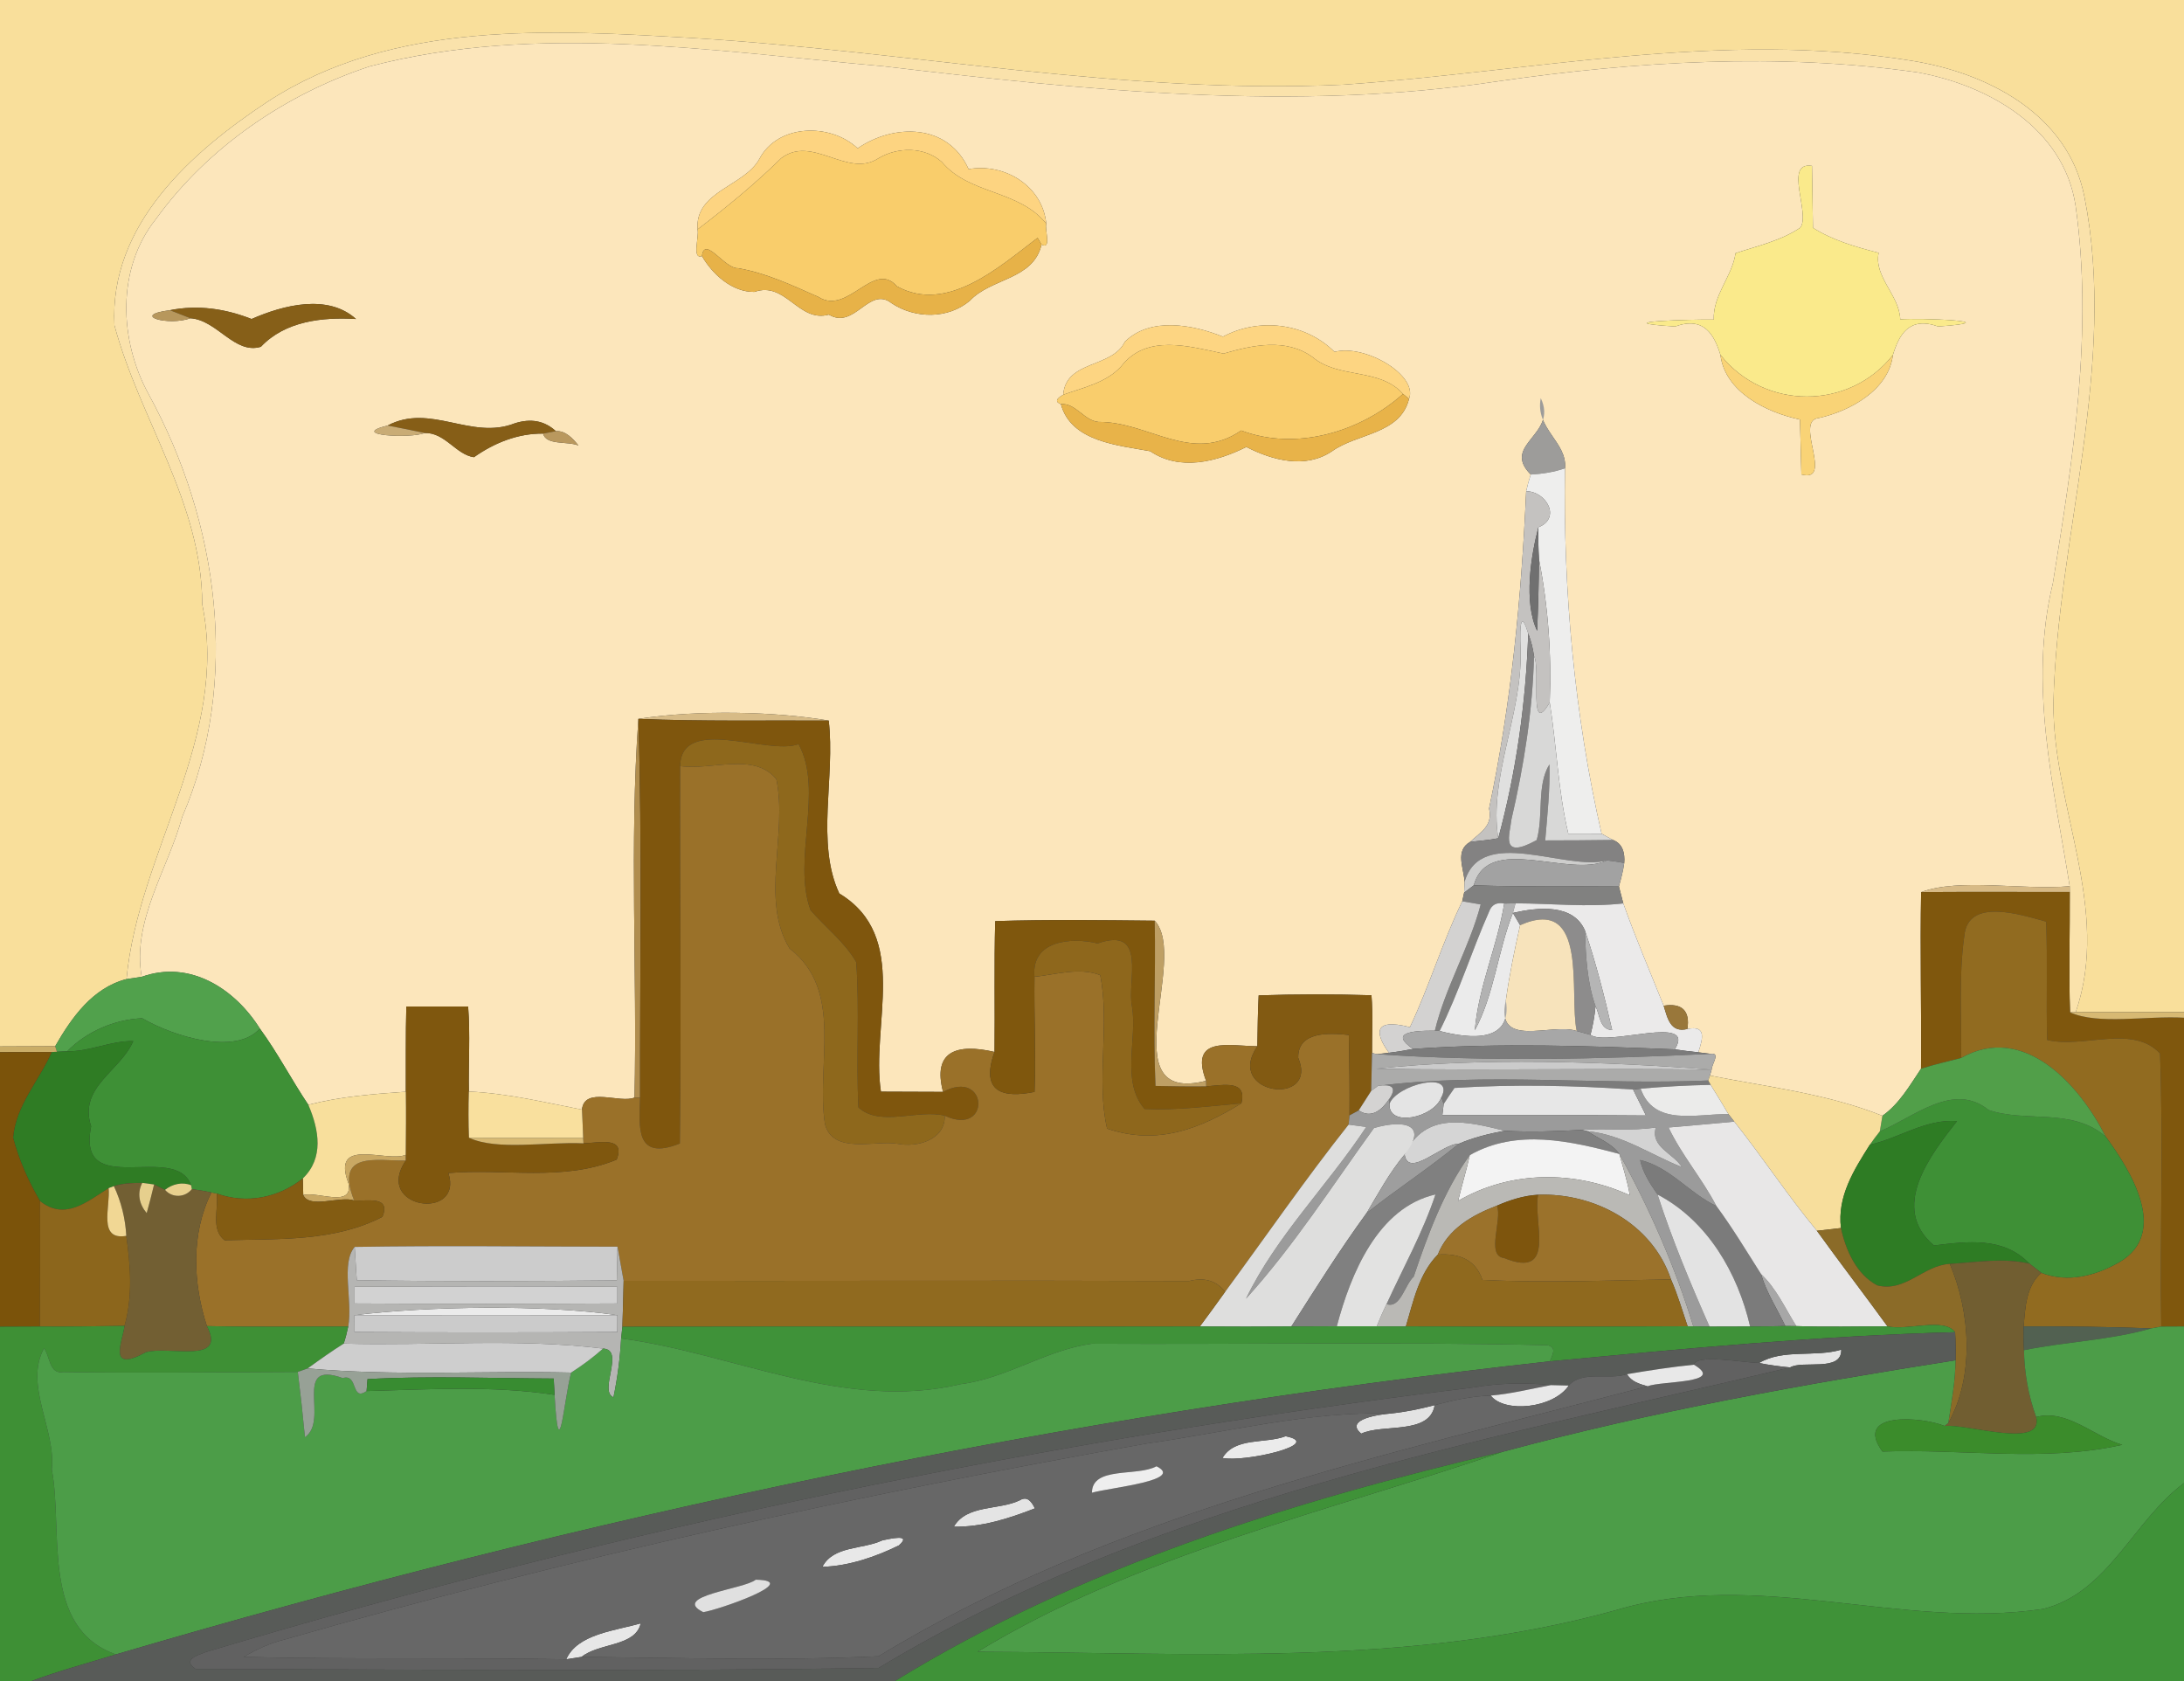 <?xml version="1.0" encoding="UTF-8" ?>
<!DOCTYPE svg PUBLIC "-//W3C//DTD SVG 1.1//EN" "http://www.w3.org/Graphics/SVG/1.1/DTD/svg11.dtd">
<svg width="382pt" height="294pt" viewBox="0 0 382 294" version="1.1" xmlns="http://www.w3.org/2000/svg">
<rect x="0" y="0" width="382" height="294" fill="#333333" stroke="none"/>
<g id="#f9df9bff">
<path fill="#f9df9b" opacity="1.00" d=" M 0.00 0.00 L 382.00 0.00 L 382.00 177.00 C 375.68 177.00 369.37 177.00 363.06 177.02 C 369.27 159.01 359.05 141.13 359.16 122.96 C 359.88 93.47 370.42 63.93 364.58 34.40 C 361.74 19.98 347.64 12.74 334.39 10.63 C 301.21 5.18 268.04 12.54 234.97 14.81 C 196.86 16.61 159.23 8.98 121.32 6.66 C 96.36 5.22 68.77 3.46 46.78 17.80 C 33.43 26.62 19.09 39.35 20.02 56.90 C 24.44 73.39 35.35 87.93 35.37 105.67 C 40.15 128.95 24.16 149.08 22.13 171.23 C 16.21 172.75 12.55 177.93 9.65 182.97 C 6.43 182.97 3.22 183.00 0.00 183.01 L 0.00 0.00 Z" />
</g>
<g id="#fae2abff">
<path fill="#fae2ab" opacity="1.00" d=" M 46.78 17.80 C 68.77 3.46 96.36 5.22 121.32 6.66 C 159.23 8.98 196.86 16.61 234.97 14.81 C 268.04 12.54 301.21 5.18 334.39 10.63 C 347.64 12.74 361.74 19.98 364.58 34.40 C 370.42 63.93 359.88 93.47 359.16 122.96 C 359.05 141.13 369.27 159.01 363.06 177.02 L 362.07 177.05 C 361.82 170.03 362.06 163.01 362.02 156.00 L 362.01 154.99 C 359.21 137.53 354.76 119.77 359.06 102.01 C 362.58 80.23 366.16 57.96 363.03 35.95 C 360.97 22.36 347.71 14.85 335.33 12.65 C 311.13 9.21 286.30 10.72 262.14 14.20 C 226.33 19.61 190.24 15.81 154.53 11.59 C 124.80 8.97 93.97 3.93 64.64 11.62 C 49.97 16.46 36.38 25.73 27.28 38.30 C 20.33 47.00 20.83 59.57 26.03 69.00 C 38.20 91.26 42.13 119.10 31.88 142.85 C 29.34 152.12 23.07 160.98 24.78 170.84 C 24.12 170.93 22.79 171.13 22.13 171.23 C 24.16 149.08 40.15 128.95 35.37 105.67 C 35.35 87.93 24.44 73.39 20.02 56.90 C 19.09 39.35 33.43 26.62 46.78 17.80 Z" />
</g>
<g id="#fce6bbff">
<path fill="#fce6bb" opacity="1.00" d=" M 64.64 11.62 C 93.97 3.93 124.80 8.97 154.53 11.59 C 190.24 15.81 226.33 19.61 262.14 14.20 C 286.30 10.72 311.13 9.21 335.33 12.65 C 347.71 14.85 360.97 22.36 363.03 35.95 C 366.16 57.96 362.58 80.23 359.06 102.01 C 354.76 119.77 359.21 137.53 362.01 154.99 C 353.72 155.72 342.80 153.51 336.02 156.02 C 335.82 166.31 336.10 176.61 336.00 186.91 C 334.01 189.86 332.22 193.05 329.25 195.14 C 319.58 191.27 309.19 190.10 299.08 188.10 L 299.38 187.07 C 299.33 186.23 301.01 184.04 299.24 184.31 C 298.69 184.24 297.60 184.11 297.05 184.04 C 297.79 181.76 298.57 179.24 295.13 179.96 C 295.66 176.76 294.15 175.37 290.99 175.89 C 288.61 169.94 286.07 164.04 283.93 158.00 C 283.67 157.01 283.41 156.02 283.16 155.04 C 283.53 153.68 283.91 152.32 284.09 150.92 C 284.23 149.26 283.85 147.54 282.12 146.90 C 281.63 146.63 280.63 146.08 280.13 145.81 C 275.37 125.06 273.39 103.11 273.73 81.90 C 274.17 77.33 268.44 74.98 269.49 69.63 C 272.60 76.08 262.48 77.67 267.74 82.99 C 267.42 83.95 267.16 84.93 266.94 85.91 C 266.11 104.49 264.32 123.14 260.45 141.40 C 261.19 144.52 258.77 145.64 257.12 147.25 C 254.43 148.80 256.06 151.84 256.16 154.24 C 256.14 154.71 256.11 155.64 256.09 156.11 C 256.00 156.49 255.84 157.24 255.76 157.62 C 252.29 164.78 250.00 172.45 246.61 179.64 C 239.82 177.91 240.70 181.05 242.95 184.12 C 242.43 184.18 241.38 184.30 240.85 184.36 L 239.98 184.16 C 239.95 180.78 240.16 177.42 239.88 174.06 C 233.30 173.85 226.72 173.86 220.15 174.08 C 220.00 177.02 219.97 180.02 219.92 182.97 C 215.19 182.98 207.92 181.01 210.95 189.02 C 194.10 193.29 208.06 167.58 201.97 161.02 C 192.67 160.93 183.36 160.80 174.07 161.09 C 173.86 168.71 174.04 176.34 173.95 183.97 C 167.36 182.45 163.07 183.81 164.95 190.96 C 162.23 190.95 156.80 190.93 154.08 190.92 C 152.29 179.21 159.25 163.78 146.80 156.26 C 142.66 147.41 146.12 135.95 144.95 126.02 C 135.66 124.44 122.23 124.09 111.66 125.72 C 110.08 147.71 111.47 169.88 110.98 191.95 C 108.43 193.03 102.23 189.95 101.79 194.06 C 95.23 192.79 88.71 191.20 82.01 190.90 C 81.92 185.94 82.27 180.97 81.88 176.03 C 79.17 176.03 73.77 176.03 71.07 176.03 C 70.93 180.99 71.01 185.96 70.98 190.93 C 65.26 191.33 59.50 191.78 53.93 193.22 C 50.99 188.85 48.57 184.14 45.45 179.88 C 41.05 172.89 33.19 167.82 24.78 170.84 C 23.07 160.98 29.34 152.12 31.88 142.85 C 42.13 119.10 38.20 91.26 26.03 69.00 C 20.83 59.57 20.33 47.00 27.28 38.30 C 36.38 25.73 49.97 16.46 64.64 11.62 M 132.82 27.80 C 130.17 32.62 121.52 33.41 122.01 40.12 C 122.32 41.38 120.97 45.42 122.78 44.79 C 124.59 47.92 128.03 51.11 131.96 51.05 C 137.42 49.11 139.67 56.50 144.97 55.02 C 149.49 57.73 152.01 49.90 155.97 53.04 C 160.08 55.76 165.83 55.82 169.65 52.58 C 173.39 48.59 180.73 48.96 182.17 42.78 C 184.00 43.74 182.68 40.10 183.00 39.12 C 182.34 32.43 175.63 28.48 169.42 29.58 C 165.81 21.55 156.37 21.58 150.01 25.94 C 145.21 21.46 136.04 21.65 132.82 27.80 M 314.90 39.81 C 311.51 42.10 307.40 43.01 303.56 44.28 C 302.99 48.34 299.61 51.54 299.75 55.89 C 296.45 55.83 279.96 56.27 292.99 57.10 C 298.11 55.24 299.86 58.65 300.92 62.06 C 301.72 68.59 309.02 72.15 314.83 73.37 C 314.89 75.77 315.02 80.58 315.08 82.98 C 320.83 84.50 313.77 73.54 318.07 73.12 C 323.56 71.91 330.35 68.23 331.08 62.09 C 332.13 58.65 333.87 55.24 339.01 57.10 C 351.84 56.18 335.35 55.57 332.37 55.85 C 332.21 51.59 327.74 48.45 328.59 44.22 C 324.62 43.20 320.58 42.04 317.10 39.84 C 317.06 37.13 316.97 31.72 316.93 29.01 C 311.90 28.24 316.70 37.33 314.90 39.81 M 44.00 55.79 C 39.45 54.00 34.64 53.27 29.72 54.25 C 22.72 55.15 29.39 57.06 33.33 55.66 C 37.98 55.98 41.04 62.04 45.63 60.65 C 49.87 56.15 56.42 55.43 62.27 55.79 C 57.33 51.35 49.59 53.34 44.00 55.79 M 196.76 59.75 C 194.51 64.44 186.44 62.94 185.96 69.04 C 184.67 69.76 184.54 70.31 185.56 70.68 C 187.34 77.30 195.69 77.88 201.18 78.91 C 206.37 82.43 212.78 80.77 218.00 78.17 C 222.60 80.52 228.32 82.04 232.96 78.93 C 237.37 75.75 244.87 76.01 246.45 69.77 C 248.08 65.63 238.74 60.13 233.42 61.54 C 228.30 56.45 220.25 55.50 213.90 58.88 C 208.66 56.79 201.27 55.35 196.76 59.75 M 67.80 74.42 C 60.71 76.15 71.93 76.74 74.27 75.72 C 77.86 75.63 79.75 79.52 82.90 79.96 C 86.46 77.45 90.57 75.79 94.99 75.83 C 95.53 77.93 99.29 77.12 101.17 77.91 C 100.22 76.70 98.88 75.26 97.23 75.41 C 95.26 73.59 92.86 73.13 90.02 74.04 C 82.40 77.03 75.29 70.45 67.80 74.42 Z" />
</g>
<g id="#fdd481ff">
<path fill="#fdd481" opacity="1.00" d=" M 132.82 27.80 C 136.04 21.65 145.21 21.46 150.01 25.94 C 156.37 21.58 165.81 21.55 169.42 29.58 C 175.63 28.48 182.34 32.43 183.00 39.12 C 178.20 33.15 169.56 34.08 164.73 28.32 C 161.75 25.65 157.03 25.66 153.67 27.67 C 148.25 31.25 142.09 23.50 136.64 27.67 C 132.08 32.14 127.12 36.22 122.01 40.12 C 121.52 33.41 130.17 32.62 132.82 27.80 Z" />
</g>
<g id="#f9cd6bff">
<path fill="#f9cd6b" opacity="1.00" d=" M 136.64 27.67 C 142.09 23.50 148.25 31.25 153.67 27.67 C 157.03 25.66 161.75 25.65 164.73 28.32 C 169.56 34.08 178.20 33.15 183.00 39.12 C 182.68 40.10 184.00 43.74 182.17 42.78 C 181.99 42.49 181.65 41.90 181.48 41.60 C 174.71 46.73 165.66 54.90 156.89 50.08 C 152.82 45.39 148.29 55.24 143.15 51.93 C 138.56 49.91 134.11 47.78 129.08 46.90 C 126.72 47.03 123.23 41.11 122.78 44.79 C 120.97 45.42 122.32 41.38 122.01 40.12 C 127.12 36.22 132.08 32.14 136.64 27.67 Z" />
</g>
<g id="#faea8bff">
<path fill="#faea8b" opacity="1.00" d=" M 314.90 39.81 C 316.70 37.33 311.90 28.24 316.93 29.01 C 316.97 31.72 317.06 37.13 317.10 39.84 C 320.58 42.04 324.62 43.20 328.59 44.22 C 327.74 48.45 332.21 51.59 332.37 55.85 C 335.35 55.57 351.84 56.18 339.01 57.10 C 333.87 55.24 332.13 58.65 331.08 62.09 C 323.43 71.80 308.59 71.76 300.92 62.06 C 299.86 58.65 298.11 55.24 292.99 57.10 C 279.96 56.27 296.45 55.83 299.75 55.89 C 299.61 51.54 302.99 48.34 303.56 44.28 C 307.40 43.01 311.51 42.10 314.90 39.81 Z" />
</g>
<g id="#e7b248ff">
<path fill="#e7b248" opacity="1.00" d=" M 181.48 41.60 C 181.65 41.90 181.99 42.49 182.17 42.78 C 180.73 48.96 173.39 48.59 169.65 52.58 C 165.83 55.82 160.08 55.76 155.97 53.04 C 152.01 49.90 149.49 57.73 144.97 55.02 C 139.67 56.50 137.42 49.11 131.96 51.05 C 128.03 51.11 124.59 47.92 122.78 44.79 C 123.23 41.11 126.72 47.03 129.08 46.90 C 134.11 47.78 138.56 49.91 143.15 51.93 C 148.29 55.24 152.82 45.39 156.89 50.08 C 165.66 54.90 174.71 46.73 181.48 41.60 Z" />
</g>
<g id="#865f18ff">
<path fill="#865f18" opacity="1.00" d=" M 44.00 55.79 C 49.59 53.34 57.33 51.35 62.27 55.79 C 56.42 55.43 49.87 56.15 45.63 60.65 C 41.04 62.04 37.98 55.98 33.33 55.66 C 32.14 55.18 30.93 54.71 29.72 54.25 C 34.64 53.27 39.45 54.00 44.00 55.79 Z" />
</g>
<g id="#b7975cff">
<path fill="#b7975c" opacity="1.00" d=" M 33.33 55.66 C 29.39 57.06 22.72 55.15 29.72 54.25 C 30.93 54.71 32.14 55.18 33.33 55.66 Z" />
</g>
<g id="#fdd582ff">
<path fill="#fdd582" opacity="1.00" d=" M 196.76 59.75 C 201.27 55.35 208.66 56.79 213.90 58.88 C 220.25 55.50 228.30 56.45 233.42 61.54 C 238.74 60.13 248.08 65.63 246.45 69.77 C 246.19 69.55 245.67 69.11 245.40 68.89 C 241.27 64.26 234.18 66.32 229.59 62.46 C 224.94 59.07 219.08 60.36 214.01 61.84 C 207.98 60.57 200.53 58.33 196.09 64.09 C 193.46 66.97 189.48 67.76 185.96 69.04 C 186.44 62.94 194.51 64.44 196.76 59.75 Z" />
</g>
<g id="#f9cd6cff">
<path fill="#f9cd6c" opacity="1.00" d=" M 196.09 64.09 C 200.53 58.33 207.98 60.57 214.01 61.84 C 219.08 60.36 224.94 59.07 229.59 62.46 C 234.18 66.32 241.27 64.26 245.40 68.89 C 237.95 75.57 226.67 78.92 217.10 75.29 C 208.42 81.26 200.84 73.70 192.12 73.79 C 189.58 73.55 188.14 70.45 185.56 70.68 C 184.54 70.31 184.67 69.76 185.96 69.04 C 189.48 67.76 193.46 66.97 196.09 64.09 Z" />
</g>
<g id="#f9d376ff">
<path fill="#f9d376" opacity="1.00" d=" M 300.92 62.06 C 308.59 71.76 323.43 71.80 331.08 62.09 C 330.35 68.23 323.56 71.91 318.07 73.12 C 313.77 73.54 320.83 84.50 315.08 82.98 C 315.02 80.58 314.89 75.77 314.83 73.37 C 309.02 72.15 301.72 68.59 300.92 62.06 Z" />
</g>
<g id="#e8b349ff">
<path fill="#e8b349" opacity="1.00" d=" M 245.40 68.89 C 245.67 69.11 246.19 69.55 246.45 69.77 C 244.87 76.01 237.37 75.75 232.96 78.93 C 228.32 82.04 222.60 80.52 218.00 78.17 C 212.78 80.77 206.37 82.43 201.18 78.91 C 195.69 77.88 187.34 77.30 185.56 70.68 C 188.14 70.45 189.58 73.55 192.12 73.79 C 200.84 73.70 208.42 81.26 217.10 75.29 C 226.67 78.92 237.95 75.57 245.40 68.89 Z" />
</g>
<g id="#9d9c9aff">
<path fill="#9d9c9a" opacity="1.00" d=" M 269.49 69.63 C 268.44 74.98 274.17 77.33 273.73 81.90 C 271.79 82.57 269.77 82.88 267.74 82.99 C 262.48 77.67 272.60 76.08 269.49 69.63 Z" />
</g>
<g id="#865e17ff">
<path fill="#865e17" opacity="1.00" d=" M 67.80 74.42 C 75.29 70.45 82.40 77.03 90.02 74.04 C 92.86 73.13 95.26 73.59 97.23 75.41 C 96.67 75.52 95.55 75.73 94.99 75.83 C 90.57 75.79 86.46 77.45 82.90 79.96 C 79.75 79.52 77.86 75.63 74.27 75.72 C 72.11 75.26 69.96 74.83 67.80 74.42 Z" />
</g>
<g id="#c9ac75ff">
<path fill="#c9ac75" opacity="1.00" d=" M 74.27 75.72 C 71.93 76.74 60.71 76.15 67.80 74.42 C 69.96 74.83 72.11 75.26 74.27 75.72 Z" />
</g>
<g id="#b9985eff">
<path fill="#b9985e" opacity="1.00" d=" M 97.23 75.41 C 98.88 75.26 100.22 76.70 101.17 77.91 C 99.29 77.12 95.53 77.93 94.99 75.83 C 95.55 75.73 96.67 75.52 97.23 75.41 Z" />
</g>
<g id="#eeeeedff">
<path fill="#eeeeed" opacity="1.00" d=" M 267.74 82.99 C 269.77 82.88 271.79 82.57 273.73 81.90 C 273.39 103.11 275.37 125.06 280.13 145.81 C 278.67 145.81 275.76 145.80 274.31 145.80 C 272.51 138.26 272.28 130.47 271.06 122.85 C 271.40 114.43 270.79 106.06 269.18 97.80 C 269.07 95.94 269.04 94.07 269.08 92.21 C 273.14 90.60 270.43 85.92 266.94 85.91 C 267.16 84.93 267.42 83.95 267.74 82.99 Z" />
</g>
<g id="#c4c2c0ff">
<path fill="#c4c2c0" opacity="1.00" d=" M 266.94 85.91 C 270.43 85.92 273.14 90.60 269.08 92.21 C 267.80 97.10 266.45 105.25 268.86 110.33 C 269.04 106.15 269.15 101.98 269.18 97.80 C 270.79 106.06 271.40 114.43 271.06 122.85 C 267.28 129.27 269.54 116.80 268.31 114.75 C 268.13 113.39 267.79 112.06 267.30 110.78 C 266.18 107.19 265.73 108.25 265.97 113.94 C 266.24 124.92 260.36 136.03 262.06 146.60 C 260.43 146.94 258.76 147.03 257.12 147.25 C 258.77 145.64 261.19 144.52 260.45 141.40 C 264.32 123.14 266.11 104.49 266.94 85.91 Z" />
</g>
<g id="#707070ff">
<path fill="#707070" opacity="1.00" d=" M 268.86 110.33 C 266.45 105.25 267.80 97.10 269.08 92.21 C 269.04 94.07 269.07 95.94 269.18 97.80 C 269.15 101.98 269.04 106.15 268.86 110.33 Z" />
</g>
<g id="#e0e0dfff">
<path fill="#e0e0df" opacity="1.00" d=" M 265.97 113.94 C 265.73 108.25 266.18 107.19 267.30 110.78 C 266.90 122.84 265.22 134.95 262.06 146.60 C 260.36 136.03 266.24 124.92 265.97 113.94 Z" />
</g>
<g id="#838282ff">
<path fill="#838282" opacity="1.00" d=" M 267.30 110.78 C 267.79 112.06 268.13 113.39 268.31 114.75 C 268.06 124.39 266.54 133.94 264.36 143.32 C 264.11 145.84 262.26 150.52 268.78 146.92 C 270.02 142.62 268.72 137.40 271.01 133.68 C 271.13 138.12 270.64 142.56 270.27 146.98 C 274.21 146.98 278.17 146.95 282.12 146.90 C 283.85 147.54 284.23 149.26 284.09 150.92 C 283.09 150.74 282.10 150.59 281.10 150.47 C 273.84 152.44 259.03 144.25 256.16 154.24 C 256.06 151.84 254.43 148.80 257.12 147.25 C 258.76 147.03 260.43 146.94 262.06 146.60 C 265.22 134.95 266.90 122.84 267.30 110.78 Z" />
</g>
<g id="#d8d8d7ff">
<path fill="#d8d8d7" opacity="1.00" d=" M 268.31 114.75 C 269.54 116.80 267.28 129.27 271.06 122.85 C 272.28 130.47 272.51 138.26 274.31 145.80 C 275.76 145.80 278.67 145.81 280.13 145.81 C 280.63 146.08 281.63 146.63 282.12 146.90 C 278.17 146.95 274.21 146.98 270.27 146.98 C 270.64 142.56 271.13 138.12 271.01 133.68 C 268.72 137.40 270.02 142.62 268.78 146.92 C 262.26 150.52 264.11 145.84 264.36 143.32 C 266.54 133.94 268.06 124.39 268.31 114.75 Z" />
</g>
<g id="#d7bb86ff">
<path fill="#d7bb86" opacity="1.00" d=" M 111.66 125.72 C 122.23 124.09 135.66 124.44 144.95 126.02 C 133.85 125.96 122.75 126.18 111.66 125.72 Z" />
</g>
<g id="#b08d4eff">
<path fill="#b08d4e" opacity="1.00" d=" M 110.98 191.95 C 111.47 169.88 110.08 147.71 111.66 125.72 C 112.34 147.80 111.91 169.90 111.96 191.99 L 110.98 191.95 Z" />
</g>
<g id="#7f560dff">
<path fill="#7f560d" opacity="1.00" d=" M 111.66 125.72 C 122.75 126.18 133.85 125.96 144.95 126.02 C 146.12 135.95 142.66 147.41 146.80 156.26 C 159.25 163.78 152.29 179.21 154.08 190.92 C 156.80 190.93 162.23 190.95 164.95 190.96 C 172.88 186.74 173.37 198.91 165.24 195.12 C 160.55 193.95 153.94 197.14 150.15 193.68 C 149.71 185.22 150.37 176.71 149.76 168.26 C 147.72 164.73 144.42 162.23 141.78 159.19 C 138.51 150.33 144.14 138.33 139.68 130.14 C 134.25 132.18 119.15 124.95 118.96 133.98 C 118.90 155.98 119.18 177.99 118.91 199.99 C 111.02 203.12 111.82 197.05 111.96 191.99 C 111.91 169.90 112.34 147.80 111.66 125.72 Z" />
</g>
<g id="#8e681cff">
<path fill="#8e681c" opacity="1.00" d=" M 118.96 133.98 C 119.15 124.95 134.25 132.18 139.68 130.14 C 144.14 138.33 138.51 150.33 141.78 159.19 C 144.42 162.23 147.72 164.73 149.76 168.26 C 150.37 176.71 149.71 185.22 150.15 193.68 C 153.94 197.14 160.55 193.95 165.24 195.12 C 165.38 199.35 160.42 200.72 156.98 200.03 C 153.10 199.37 145.77 201.95 144.30 196.63 C 142.65 186.20 147.72 173.31 138.11 165.89 C 132.91 157.38 137.80 145.82 135.79 136.27 C 131.91 131.50 124.47 134.77 118.96 133.98 Z" />
</g>
<g id="#9a7129ff">
<path fill="#9a7129" opacity="1.00" d=" M 118.96 133.98 C 124.47 134.77 131.91 131.50 135.79 136.27 C 137.80 145.82 132.91 157.38 138.11 165.89 C 147.72 173.31 142.65 186.20 144.30 196.63 C 145.77 201.95 153.10 199.37 156.98 200.03 C 160.42 200.72 165.38 199.35 165.24 195.12 C 173.37 198.91 172.88 186.74 164.95 190.96 C 163.07 183.81 167.36 182.45 173.95 183.97 C 171.41 191.09 175.48 192.07 180.95 190.96 C 181.18 184.25 180.85 177.54 180.94 170.83 C 184.69 170.44 188.79 169.12 192.44 170.54 C 194.16 179.23 191.68 188.90 193.64 197.38 C 202.57 200.41 210.01 197.31 217.13 192.96 C 218.15 188.85 214.12 189.76 210.98 189.99 L 210.95 189.02 C 207.92 181.01 215.19 182.98 219.92 182.97 C 214.10 191.51 230.68 193.60 227.07 185.00 C 226.98 180.34 232.46 180.63 235.92 181.00 C 236.03 185.68 236.08 190.38 236.04 195.07 C 236.00 195.47 235.92 196.28 235.88 196.68 C 228.35 206.17 221.47 216.16 214.29 225.92 C 212.75 223.97 210.65 223.35 207.99 224.04 C 175.02 223.91 142.05 224.06 109.08 224.00 C 108.82 222.51 108.28 219.52 108.01 218.03 C 92.69 218.02 77.35 217.81 62.04 218.07 C 59.58 220.88 61.72 227.50 60.91 231.99 C 52.67 231.99 44.43 232.10 36.19 231.92 C 33.74 224.41 33.37 215.74 36.98 208.55 L 37.91 208.74 C 38.25 211.48 36.84 215.04 39.29 216.91 C 48.57 216.63 58.44 217.20 66.90 212.80 C 68.36 209.08 64.30 210.11 61.94 209.95 C 58.50 201.20 65.84 203.06 70.96 202.97 C 65.27 211.44 81.12 213.58 78.43 205.15 C 88.21 204.30 98.50 206.69 107.86 202.80 C 109.41 198.79 105.12 199.80 102.06 199.96 L 102.00 198.98 C 101.95 197.33 101.87 195.69 101.79 194.06 C 102.23 189.95 108.43 193.03 110.98 191.95 L 111.96 191.99 C 111.82 197.05 111.02 203.12 118.91 199.99 C 119.18 177.99 118.90 155.98 118.96 133.98 Z" />
</g>
<g id="#cdcdccff">
<path fill="#cdcdcc" opacity="1.00" d=" M 256.16 154.24 C 259.03 144.25 273.84 152.44 281.10 150.47 C 274.37 153.65 260.33 145.66 257.78 154.83 C 257.36 155.15 256.51 155.79 256.09 156.11 C 256.11 155.64 256.14 154.71 256.16 154.24 Z" />
</g>
<g id="#a2a2a2ff">
<path fill="#a2a2a2" opacity="1.00" d=" M 281.10 150.47 C 282.10 150.59 283.09 150.74 284.09 150.92 C 283.91 152.32 283.53 153.68 283.16 155.04 C 274.70 154.96 266.24 155.13 257.78 154.83 C 260.33 145.66 274.37 153.65 281.10 150.47 Z" />
</g>
<g id="#818180ff">
<path fill="#818180" opacity="1.00" d=" M 256.09 156.11 C 256.51 155.79 257.36 155.15 257.78 154.83 C 266.24 155.13 274.70 154.96 283.16 155.04 C 283.41 156.02 283.67 157.01 283.93 158.00 C 277.65 158.70 271.37 158.01 265.08 157.98 C 264.59 157.99 263.59 158.01 263.10 158.02 C 261.77 157.76 260.89 158.23 260.46 159.42 C 257.41 166.31 255.18 173.56 251.80 180.31 L 250.97 180.26 C 252.80 172.61 256.99 165.77 258.99 158.18 C 258.18 158.04 256.57 157.76 255.76 157.62 C 255.84 157.24 256.00 156.49 256.09 156.11 Z" />
</g>
<g id="#d7ba86ff">
<path fill="#d7ba86" opacity="1.00" d=" M 336.02 156.02 C 342.80 153.51 353.72 155.72 362.01 154.99 L 362.02 156.00 C 353.35 156.01 344.69 155.96 336.02 156.02 Z" />
</g>
<g id="#7f570dff">
<path fill="#7f570d" opacity="1.00" d=" M 336.02 156.02 C 344.69 155.96 353.35 156.01 362.02 156.00 C 362.06 163.01 361.82 170.03 362.07 177.05 C 367.01 179.28 375.44 177.61 382.00 177.99 L 382.00 231.98 C 380.67 231.98 379.34 231.99 378.02 232.00 C 377.77 216.09 378.39 200.15 377.81 184.26 C 373.04 179.08 364.37 183.41 358.07 181.88 C 357.87 174.98 358.16 168.07 357.89 161.18 C 353.48 159.98 344.23 156.91 343.58 163.64 C 342.57 170.72 343.10 177.90 343.01 185.03 C 340.67 185.64 338.30 186.16 336.00 186.91 C 336.10 176.61 335.82 166.31 336.02 156.02 Z" />
<path fill="#7f570d" opacity="1.00" d=" M 174.07 161.09 C 183.36 160.80 192.67 160.93 201.97 161.02 C 202.16 170.65 201.67 180.30 202.11 189.92 C 205.03 189.97 208.03 190.04 210.98 189.99 C 214.12 189.76 218.15 188.85 217.13 192.96 C 211.50 193.47 205.85 194.21 200.19 193.94 C 196.01 189.04 198.97 181.76 197.99 175.99 C 197.08 171.72 200.79 161.91 191.99 164.99 C 187.30 163.85 180.31 164.50 180.94 170.83 C 180.85 177.54 181.18 184.25 180.95 190.96 C 175.48 192.07 171.41 191.09 173.95 183.97 C 174.04 176.34 173.86 168.71 174.07 161.09 Z" />
</g>
<g id="#d3d2d1ff">
<path fill="#d3d2d1" opacity="1.00" d=" M 246.61 179.64 C 250.00 172.45 252.29 164.78 255.76 157.62 C 256.57 157.76 258.18 158.04 258.99 158.18 C 256.99 165.77 252.80 172.61 250.97 180.26 C 246.75 180.23 243.09 180.66 247.15 183.45 C 245.76 183.71 244.36 183.95 242.95 184.12 C 240.70 181.05 239.82 177.91 246.61 179.64 Z" />
</g>
<g id="#ebebebff">
<path fill="#ebebeb" opacity="1.00" d=" M 260.46 159.42 C 260.89 158.23 261.77 157.76 263.10 158.02 C 261.88 165.50 258.59 172.59 257.96 180.17 C 261.30 174.11 262.00 166.27 264.62 159.66 C 264.93 160.20 265.57 161.27 265.88 161.80 C 264.90 166.15 264.00 170.52 263.39 174.94 C 264.58 182.40 257.22 181.73 251.80 180.31 C 255.18 173.56 257.41 166.31 260.46 159.42 Z" />
<path fill="#ebebeb" opacity="1.00" d=" M 62.01 230.01 C 74.91 228.43 95.11 228.13 107.99 230.01 C 92.66 230.00 77.34 229.98 62.01 230.01 Z" />
<path fill="#ebebeb" opacity="1.00" d=" M 224.86 251.18 C 231.82 252.54 217.59 255.80 213.82 254.98 C 216.01 251.28 221.33 252.54 224.86 251.18 Z" />
</g>
<g id="#b2b2b2ff">
<path fill="#b2b2b2" opacity="1.00" d=" M 263.10 158.02 C 263.59 158.01 264.59 157.99 265.08 157.98 C 264.97 158.40 264.73 159.24 264.62 159.66 C 262.00 166.27 261.30 174.11 257.96 180.17 C 258.59 172.59 261.88 165.50 263.10 158.02 Z" />
</g>
<g id="#ebeaeaff">
<path fill="#ebeaea" opacity="1.00" d=" M 265.08 157.98 C 271.37 158.01 277.65 158.70 283.93 158.00 C 286.07 164.04 288.61 169.94 290.99 175.89 C 291.66 178.09 292.18 180.68 295.13 179.96 C 298.57 179.24 297.79 181.76 297.05 184.04 C 295.67 183.89 294.29 183.73 292.93 183.52 C 296.82 177.26 281.13 183.11 278.19 180.98 C 278.61 179.34 278.92 177.66 279.07 175.98 C 279.86 177.51 279.76 180.05 281.98 180.15 C 280.65 174.29 279.16 168.44 277.23 162.76 C 275.17 157.96 268.92 158.69 264.62 159.66 C 264.73 159.24 264.97 158.40 265.08 157.98 Z" />
</g>
<g id="#8d8c8cff">
<path fill="#8d8c8c" opacity="1.00" d=" M 264.62 159.66 C 268.92 158.69 275.17 157.96 277.23 162.76 C 277.35 167.19 277.59 171.75 279.07 175.98 C 278.92 177.66 278.61 179.34 278.19 180.98 C 277.58 180.81 276.38 180.48 275.78 180.31 C 274.39 173.92 277.98 156.46 265.88 161.80 C 265.57 161.27 264.93 160.20 264.62 159.66 Z" />
</g>
<g id="#916b20ff">
<path fill="#916b20" opacity="1.00" d=" M 343.58 163.64 C 344.23 156.91 353.48 159.98 357.89 161.18 C 358.16 168.07 357.87 174.98 358.07 181.88 C 364.37 183.41 373.04 179.08 377.81 184.26 C 378.39 200.15 377.77 216.09 378.02 232.00 C 377.58 232.08 376.71 232.24 376.27 232.32 C 368.83 232.04 361.40 231.95 353.96 231.97 C 354.22 228.71 354.39 224.90 357.04 222.61 C 361.76 224.39 366.55 223.13 370.76 220.70 C 379.41 215.55 372.69 204.73 368.30 198.77 C 363.75 189.75 354.00 178.80 343.01 185.03 C 343.10 177.90 342.57 170.72 343.58 163.64 Z" />
</g>
<g id="#be9f64ff">
<path fill="#be9f64" opacity="1.00" d=" M 201.97 161.02 C 208.06 167.58 194.10 193.29 210.95 189.02 L 210.98 189.99 C 208.03 190.04 205.03 189.97 202.11 189.92 C 201.67 180.30 202.16 170.65 201.97 161.02 Z" />
</g>
<g id="#f7e3bbff">
<path fill="#f7e3bb" opacity="1.00" d=" M 265.88 161.80 C 277.98 156.46 274.39 173.92 275.78 180.31 C 271.42 178.79 261.39 183.63 263.39 174.94 C 264.00 170.52 264.90 166.15 265.88 161.80 Z" />
</g>
<g id="#b5b5b5ff">
<path fill="#b5b5b5" opacity="1.00" d=" M 277.23 162.76 C 279.16 168.44 280.65 174.29 281.98 180.15 C 279.76 180.05 279.86 177.51 279.07 175.98 C 277.59 171.75 277.35 167.19 277.23 162.76 Z" />
</g>
<g id="#8e671cff">
<path fill="#8e671c" opacity="1.00" d=" M 180.94 170.83 C 180.31 164.50 187.30 163.85 191.99 164.99 C 200.79 161.91 197.08 171.72 197.99 175.99 C 198.97 181.76 196.01 189.04 200.19 193.94 C 205.85 194.21 211.50 193.47 217.13 192.96 C 210.01 197.31 202.57 200.41 193.64 197.38 C 191.68 188.90 194.16 179.23 192.44 170.54 C 188.79 169.12 184.69 170.44 180.94 170.83 Z" />
</g>
<g id="#51a14cff">
<path fill="#51a14c" opacity="1.00" d=" M 24.78 170.84 C 33.19 167.82 41.05 172.89 45.45 179.88 C 41.32 184.58 30.57 181.39 24.87 178.08 C 20.05 178.29 15.15 180.39 11.75 183.86 C 11.31 183.88 10.41 183.92 9.96 183.94 L 9.65 182.97 C 12.55 177.93 16.21 172.75 22.13 171.23 C 22.79 171.13 24.12 170.93 24.78 170.84 Z" />
</g>
<g id="#825a12ff">
<path fill="#825a12" opacity="1.00" d=" M 220.15 174.08 C 226.72 173.86 233.30 173.85 239.88 174.06 C 240.16 177.42 239.95 180.78 239.98 184.16 C 239.95 185.82 239.87 189.13 239.83 190.79 C 239.10 191.93 238.38 193.07 237.65 194.20 C 237.25 194.42 236.44 194.85 236.04 195.07 C 236.08 190.38 236.03 185.68 235.92 181.00 C 232.46 180.63 226.98 180.34 227.07 185.00 C 230.68 193.60 214.10 191.51 219.92 182.97 C 219.97 180.02 220.00 177.02 220.15 174.08 Z" />
</g>
<g id="#a7a7a7ff">
<path fill="#a7a7a7" opacity="1.00" d=" M 263.39 174.94 C 261.39 183.63 271.42 178.79 275.78 180.31 C 276.38 180.48 277.58 180.81 278.19 180.98 C 281.13 183.11 296.82 177.26 292.93 183.52 C 277.70 182.92 262.35 182.36 247.15 183.45 C 243.09 180.66 246.75 180.23 250.97 180.26 L 251.80 180.31 C 257.22 181.73 264.58 182.40 263.39 174.94 Z" />
<path fill="#a7a7a7" opacity="1.00" d=" M 308.02 222.82 C 310.73 225.35 312.23 228.82 314.19 231.92 C 313.71 231.92 312.75 231.91 312.27 231.91 C 310.83 228.89 308.96 226.05 308.02 222.82 Z" />
</g>
<g id="#7f570eff">
<path fill="#7f570e" opacity="1.00" d=" M 71.07 176.03 C 73.77 176.03 79.17 176.03 81.88 176.03 C 82.27 180.97 81.92 185.94 82.01 190.90 C 81.92 193.59 81.93 196.28 82.03 198.98 C 86.99 201.28 95.47 199.65 102.06 199.96 C 105.12 199.80 109.41 198.79 107.86 202.80 C 98.50 206.69 88.21 204.30 78.43 205.15 C 81.12 213.58 65.27 211.44 70.96 202.97 L 70.96 201.97 C 71.00 198.28 71.04 194.61 70.98 190.93 C 71.01 185.96 70.93 180.99 71.07 176.03 Z" />
</g>
<g id="#99773aff">
<path fill="#99773a" opacity="1.00" d=" M 290.99 175.89 C 294.15 175.37 295.66 176.76 295.13 179.96 C 292.18 180.68 291.66 178.09 290.99 175.89 Z" />
</g>
<g id="#d7b973ff">
<path fill="#d7b973" opacity="1.00" d=" M 362.07 177.05 L 363.06 177.02 C 369.37 177.00 375.68 177.00 382.00 177.00 L 382.00 177.99 C 375.44 177.61 367.01 179.28 362.07 177.05 Z" />
<path fill="#d7b973" opacity="1.00" d=" M 82.03 198.98 C 88.68 199.03 95.34 198.99 102.00 198.98 L 102.06 199.96 C 95.47 199.65 86.99 201.28 82.03 198.98 Z" />
</g>
<g id="#3e9036ff">
<path fill="#3e9036" opacity="1.00" d=" M 11.75 183.86 C 15.15 180.39 20.05 178.29 24.87 178.08 C 30.57 181.39 41.32 184.58 45.45 179.88 C 48.57 184.14 50.99 188.85 53.93 193.22 C 55.82 197.62 56.67 202.53 52.97 206.09 C 48.65 209.54 43.07 210.58 37.91 208.74 L 36.98 208.55 C 35.85 208.30 34.71 208.13 33.56 207.96 L 33.43 207.28 C 30.61 199.62 13.32 210.03 15.94 196.98 C 13.66 190.12 21.07 187.33 23.31 182.07 C 19.34 182.01 15.70 183.93 11.75 183.86 Z" />
<path fill="#3e9036" opacity="1.00" d=" M 328.80 197.86 C 334.69 195.44 341.65 189.10 347.83 194.13 C 354.47 196.38 362.38 193.67 368.30 198.77 C 372.69 204.73 379.41 215.55 370.76 220.70 C 366.55 223.13 361.76 224.39 357.04 222.61 C 356.35 222.06 355.65 221.52 354.96 220.99 C 350.41 216.24 344.07 217.12 338.26 217.82 C 330.50 211.24 337.59 202.03 342.30 196.07 C 336.79 195.67 332.23 199.04 327.06 200.19 C 327.61 199.39 328.19 198.62 328.80 197.86 Z" />
</g>
<g id="#2f7c24ff">
<path fill="#2f7c24" opacity="1.00" d=" M 11.75 183.86 C 15.70 183.93 19.34 182.01 23.31 182.07 C 21.07 187.33 13.66 190.12 15.94 196.98 C 13.32 210.03 30.61 199.62 33.43 207.28 C 31.87 206.66 30.15 207.07 28.86 208.09 C 28.39 207.85 27.43 207.38 26.95 207.15 C 26.44 207.08 25.40 206.94 24.88 206.87 C 23.22 206.88 21.52 206.91 19.92 207.44 L 19.00 207.79 C 15.20 210.16 11.39 213.53 7.00 210.05 C 4.97 206.58 3.31 202.87 2.29 198.97 C 2.76 193.32 6.81 189.03 9.05 183.99 L 9.96 183.94 C 10.41 183.92 11.31 183.88 11.75 183.86 Z" />
</g>
<g id="#caad67ff">
<path fill="#caad67" opacity="1.00" d=" M 0.00 183.01 C 3.22 183.00 6.43 182.97 9.65 182.97 L 9.96 183.94 L 9.05 183.99 C 6.03 184.00 3.02 184.01 0.00 184.01 L 0.00 183.01 Z" />
</g>
<g id="#7b7b7bff">
<path fill="#7b7b7b" opacity="1.00" d=" M 247.15 183.45 C 262.35 182.36 277.70 182.92 292.93 183.52 C 294.29 183.73 295.67 183.89 297.05 184.04 C 297.60 184.11 298.69 184.24 299.24 184.31 C 279.85 185.23 260.18 185.70 240.85 184.36 C 241.38 184.30 242.43 184.18 242.95 184.12 C 244.36 183.95 245.76 183.71 247.15 183.45 Z" />
<path fill="#7b7b7b" opacity="1.00" d=" M 241.04 189.90 C 259.77 187.55 279.65 189.79 298.79 188.97 L 299.21 189.73 C 295.12 189.81 291.03 190.04 286.96 190.39 C 286.64 190.43 285.98 190.51 285.65 190.55 C 275.26 189.83 264.80 189.61 254.40 190.27 C 253.75 191.19 253.12 192.13 252.51 193.08 C 252.41 192.79 252.20 192.21 252.10 191.92 C 254.60 187.05 244.18 189.76 243.04 193.05 L 243.04 192.13 C 244.48 189.99 243.17 189.59 241.04 189.90 Z" />
<path fill="#7b7b7b" opacity="1.00" d=" M 286.87 202.87 C 292.08 204.09 295.49 208.70 300.21 210.92 C 303.03 214.74 305.47 218.81 308.02 222.82 C 308.96 226.05 310.83 228.89 312.27 231.91 C 310.21 231.95 308.16 232.00 306.11 231.99 C 303.95 222.63 298.64 213.47 289.92 208.91 C 288.64 207.05 287.35 205.12 286.87 202.87 Z" />
</g>
<g id="#519f49ff">
<path fill="#519f49" opacity="1.00" d=" M 343.01 185.03 C 354.00 178.80 363.75 189.75 368.30 198.77 C 362.38 193.67 354.47 196.38 347.83 194.13 C 341.65 189.10 334.69 195.44 328.80 197.86 C 328.91 197.18 329.14 195.82 329.25 195.14 C 332.22 193.05 334.01 189.86 336.00 186.91 C 338.30 186.16 340.67 185.64 343.01 185.03 Z" />
</g>
<g id="#7b530aff">
<path fill="#7b530a" opacity="1.00" d=" M 0.00 184.01 C 3.02 184.01 6.03 184.00 9.05 183.99 C 6.81 189.03 2.76 193.32 2.29 198.97 C 3.31 202.87 4.97 206.58 7.00 210.05 C 7.05 217.36 7.00 224.67 6.99 231.99 C 5.24 232.00 1.75 232.01 0.00 232.02 L 0.00 184.01 Z" />
</g>
<g id="#ababaaff">
<path fill="#ababaa" opacity="1.00" d=" M 239.98 184.16 L 240.85 184.36 C 260.18 185.70 279.85 185.23 299.24 184.31 C 301.01 184.04 299.33 186.23 299.38 187.07 C 280.20 185.63 259.31 184.93 240.71 186.91 C 260.26 187.24 279.82 186.79 299.38 187.07 L 299.08 188.10 L 298.79 188.97 C 279.65 189.79 259.77 187.55 241.04 189.90 C 240.74 190.12 240.13 190.57 239.83 190.79 C 239.87 189.13 239.95 185.82 239.98 184.16 Z" />
</g>
<g id="#cbcbcbff">
<path fill="#cbcbcb" opacity="1.00" d=" M 240.71 186.91 C 259.31 184.93 280.20 185.63 299.38 187.07 C 279.82 186.79 260.26 187.24 240.71 186.91 Z" />
<path fill="#cbcbcb" opacity="1.00" d=" M 62.01 230.01 C 77.34 229.98 92.66 230.00 107.99 230.01 C 107.99 230.75 107.98 232.22 107.98 232.96 C 92.66 233.04 77.34 233.05 62.02 232.96 C 62.02 232.22 62.01 230.75 62.01 230.01 Z" />
</g>
<g id="#f7de9cff">
<path fill="#f7de9c" opacity="1.00" d=" M 299.08 188.10 C 309.19 190.10 319.58 191.27 329.25 195.14 C 329.14 195.82 328.91 197.18 328.80 197.86 C 328.19 198.62 327.61 199.39 327.06 200.19 C 324.26 204.60 321.32 209.27 322.00 214.77 C 320.59 214.94 319.19 215.09 317.79 215.25 C 312.68 209.10 308.31 202.40 303.34 196.16 C 303.08 195.83 302.57 195.17 302.31 194.84 C 301.30 193.12 300.26 191.42 299.21 189.73 L 298.79 188.97 L 299.08 188.10 Z" />
</g>
<g id="#d4d3d2ff">
<path fill="#d4d3d2" opacity="1.00" d=" M 241.04 189.90 C 243.17 189.59 244.48 189.99 243.04 192.13 C 241.78 194.02 239.96 195.74 237.65 194.20 C 238.38 193.07 239.10 191.93 239.83 190.79 C 240.13 190.57 240.74 190.12 241.04 189.90 Z" />
</g>
<g id="#e4e4e4ff">
<path fill="#e4e4e4" opacity="1.00" d=" M 243.04 193.05 C 244.18 189.76 254.60 187.05 252.10 191.92 C 250.76 195.51 242.76 197.21 243.04 193.05 Z" />
<path fill="#e4e4e4" opacity="1.00" d=" M 307.68 238.37 C 311.89 235.86 317.44 237.42 322.05 236.04 C 322.17 240.02 315.27 237.83 313.10 239.15 C 311.28 238.97 309.46 238.74 307.68 238.37 Z" />
<path fill="#e4e4e4" opacity="1.00" d=" M 178.34 262.40 C 179.71 261.54 180.45 262.67 181.01 263.80 C 176.50 265.56 171.71 267.10 166.83 267.00 C 169.09 263.11 174.68 264.15 178.34 262.40 Z" />
</g>
<g id="#e7e7e7ff">
<path fill="#e7e7e7" opacity="1.00" d=" M 254.40 190.27 C 264.80 189.61 275.26 189.83 285.65 190.55 C 286.37 192.08 287.17 193.56 287.89 195.09 C 276.02 194.97 264.15 195.08 252.28 195.01 C 252.34 194.53 252.45 193.56 252.51 193.08 C 253.12 192.13 253.75 191.19 254.40 190.27 Z" />
<path fill="#e7e7e7" opacity="1.00" d=" M 99.04 290.19 C 100.98 285.73 107.69 285.19 112.07 283.90 C 111.14 288.01 104.79 287.28 101.72 289.77 C 101.05 289.88 99.71 290.09 99.04 290.19 Z" />
</g>
<g id="#9b9b9bff">
<path fill="#9b9b9b" opacity="1.00" d=" M 285.65 190.55 C 285.98 190.51 286.64 190.43 286.96 190.39 C 289.29 197.04 296.67 194.78 302.31 194.84 C 302.57 195.17 303.08 195.83 303.34 196.16 C 299.50 196.52 295.68 196.86 291.85 197.19 C 294.15 202.04 297.74 206.15 300.21 210.92 C 295.49 208.70 292.08 204.09 286.87 202.87 C 287.35 205.12 288.64 207.05 289.92 208.91 C 292.46 216.78 295.67 224.45 299.01 232.01 C 298.30 232.00 296.88 231.98 296.17 231.96 C 293.00 221.55 288.48 211.29 283.24 201.81 C 281.87 199.91 279.53 199.12 277.67 197.84 C 283.72 198.40 288.70 201.94 294.17 204.11 C 292.65 201.66 288.64 200.63 289.62 197.17 C 285.33 197.86 280.99 197.28 276.69 197.61 C 272.18 197.85 267.67 198.02 263.17 197.76 C 256.69 196.14 249.29 194.24 245.68 201.91 C 249.89 196.65 245.60 195.75 240.32 197.28 C 233.03 207.35 226.30 217.90 217.94 227.12 C 223.26 216.12 232.26 207.27 238.97 197.09 C 238.20 196.99 236.65 196.78 235.88 196.68 C 235.92 196.28 236.00 195.47 236.04 195.07 C 236.44 194.85 237.25 194.42 237.65 194.20 C 239.96 195.74 241.78 194.02 243.04 192.13 L 243.04 193.05 C 242.76 197.21 250.76 195.51 252.10 191.92 C 252.20 192.21 252.41 192.79 252.51 193.08 C 252.45 193.56 252.34 194.53 252.28 195.01 C 264.15 195.08 276.02 194.97 287.89 195.09 C 287.17 193.56 286.37 192.08 285.65 190.55 M 265.00 196.01 C 267.50 196.25 272.50 196.75 275.00 196.99 C 272.50 196.75 267.50 196.25 265.00 196.01 Z" />
</g>
<g id="#ebebeaff">
<path fill="#ebebea" opacity="1.00" d=" M 286.96 190.39 C 291.03 190.04 295.12 189.81 299.21 189.73 C 300.26 191.42 301.30 193.12 302.31 194.84 C 296.67 194.78 289.29 197.04 286.96 190.39 Z" />
</g>
<g id="#f8df9cff">
<path fill="#f8df9c" opacity="1.00" d=" M 53.93 193.22 C 59.50 191.78 65.26 191.33 70.98 190.93 C 71.04 194.61 71.00 198.28 70.96 201.97 C 67.69 203.39 57.79 198.65 60.96 206.99 C 61.75 211.30 55.63 208.34 53.04 208.99 C 53.02 208.26 52.99 206.82 52.97 206.09 C 56.67 202.53 55.82 197.62 53.93 193.22 Z" />
</g>
<g id="#f9e09eff">
<path fill="#f9e09e" opacity="1.00" d=" M 82.01 190.90 C 88.71 191.20 95.23 192.79 101.79 194.06 C 101.87 195.69 101.95 197.33 102.00 198.98 C 95.34 198.99 88.68 199.03 82.03 198.98 C 81.93 196.28 81.92 193.59 82.01 190.90 Z" />
</g>
<g id="#d5d5d5ff">
<path fill="#d5d5d5" opacity="1.00" d=" M 245.68 201.91 C 249.29 194.24 256.69 196.14 263.17 197.76 C 260.43 198.27 257.69 198.93 255.13 200.04 C 252.30 199.97 246.33 206.18 245.68 201.91 Z" />
</g>
<g id="#d4d4d4ff">
<path fill="#d4d4d4" opacity="1.00" d=" M 265.00 196.01 C 267.50 196.25 272.50 196.75 275.00 196.99 C 272.50 196.75 267.50 196.25 265.00 196.01 Z" />
</g>
<g id="#e8e7e7ff">
<path fill="#e8e7e7" opacity="1.00" d=" M 303.34 196.16 C 308.31 202.40 312.68 209.10 317.79 215.25 C 321.83 220.86 326.06 226.35 330.13 231.96 C 324.80 231.96 319.50 232.10 314.19 231.92 C 312.23 228.82 310.73 225.35 308.02 222.82 C 305.47 218.81 303.03 214.74 300.21 210.92 C 297.74 206.15 294.15 202.04 291.85 197.19 C 295.68 196.86 299.50 196.52 303.34 196.16 Z" />
</g>
<g id="#2e7c24ff">
<path fill="#2e7c24" opacity="1.00" d=" M 327.06 200.19 C 332.23 199.04 336.79 195.67 342.30 196.07 C 337.59 202.03 330.50 211.24 338.26 217.82 C 344.07 217.12 350.41 216.24 354.96 220.99 C 350.37 219.93 345.67 220.75 341.04 221.04 C 336.42 221.27 333.26 226.07 328.33 224.79 C 324.67 222.84 322.83 218.62 322.00 214.77 C 321.32 209.27 324.26 204.60 327.06 200.19 Z" />
</g>
<g id="#dededdff">
<path fill="#dededd" opacity="1.00" d=" M 214.29 225.92 C 221.47 216.16 228.35 206.17 235.88 196.68 C 236.65 196.78 238.20 196.99 238.97 197.09 C 232.26 207.27 223.26 216.12 217.94 227.12 C 226.30 217.90 233.03 207.35 240.32 197.28 C 245.60 195.75 249.89 196.65 245.68 201.91 C 243.06 205.03 241.12 208.64 239.04 212.13 C 234.36 218.55 230.14 225.28 225.87 231.98 C 220.53 232.02 215.20 232.02 209.87 231.98 C 211.37 229.98 212.83 227.94 214.29 225.92 Z" />
</g>
<g id="#d3d3d3ff">
<path fill="#d3d3d3" opacity="1.00" d=" M 276.69 197.61 C 280.99 197.28 285.33 197.86 289.62 197.17 C 288.64 200.63 292.65 201.66 294.17 204.11 C 288.70 201.94 283.72 198.40 277.67 197.84 L 276.69 197.61 Z" />
</g>
<g id="#808080ff">
<path fill="#808080" opacity="1.00" d=" M 255.13 200.04 C 257.69 198.93 260.43 198.27 263.17 197.76 C 267.67 198.02 272.18 197.85 276.69 197.61 L 277.67 197.84 C 279.53 199.12 281.87 199.91 283.24 201.81 C 274.69 199.55 265.27 197.35 257.08 202.02 C 252.57 208.25 249.74 215.94 247.27 223.27 C 245.70 224.69 244.94 228.92 242.52 228.07 C 245.43 221.71 248.87 215.54 251.08 208.89 C 240.98 211.20 236.25 222.77 233.82 231.95 C 231.16 231.97 228.51 231.98 225.87 231.98 C 230.14 225.28 234.36 218.55 239.04 212.13 C 244.31 207.98 249.94 204.30 255.13 200.04 Z" />
</g>
<g id="#f3f3f3ff">
<path fill="#f3f3f3" opacity="1.00" d=" M 257.08 202.02 C 265.27 197.35 274.69 199.55 283.24 201.81 C 283.87 204.21 284.67 206.58 285.07 209.05 C 275.53 204.67 264.23 204.66 255.04 210.02 C 255.67 207.34 256.49 204.71 257.08 202.02 Z" />
</g>
<g id="#9e9e9eff">
<path fill="#9e9e9e" opacity="1.00" d=" M 245.68 201.91 C 246.33 206.18 252.30 199.97 255.13 200.04 C 249.94 204.30 244.31 207.98 239.04 212.13 C 241.12 208.64 243.06 205.03 245.68 201.91 Z" />
</g>
<g id="#c9a863ff">
<path fill="#c9a863" opacity="1.00" d=" M 60.96 206.99 C 57.79 198.65 67.69 203.39 70.96 201.97 L 70.96 202.97 C 65.84 203.06 58.50 201.20 61.94 209.95 C 59.55 209.10 54.10 211.48 53.04 208.99 C 55.63 208.34 61.75 211.30 60.96 206.99 Z" />
</g>
<g id="#bab9b5ff">
<path fill="#bab9b5" opacity="1.00" d=" M 247.27 223.27 C 249.74 215.94 252.57 208.25 257.08 202.02 C 256.49 204.71 255.67 207.34 255.04 210.02 C 264.23 204.66 275.53 204.67 285.07 209.05 C 284.67 206.58 283.87 204.21 283.24 201.81 C 288.48 211.29 293.00 221.55 296.17 231.96 L 295.18 231.95 C 294.24 229.21 293.44 226.41 292.27 223.75 C 289.00 214.01 278.91 208.59 269.03 208.95 C 266.53 209.09 264.11 209.86 261.84 210.85 C 257.53 212.49 253.26 214.90 251.48 219.42 C 248.16 222.78 247.21 227.60 245.90 231.97 C 244.20 231.99 242.50 231.97 240.80 231.95 C 241.34 230.64 241.89 229.34 242.52 228.07 C 244.94 228.92 245.70 224.69 247.27 223.27 Z" />
</g>
<g id="#835c12ff">
<path fill="#835c12" opacity="1.00" d=" M 37.91 208.74 C 43.07 210.58 48.65 209.54 52.97 206.09 C 52.99 206.82 53.02 208.26 53.04 208.99 C 54.10 211.48 59.55 209.10 61.94 209.95 C 64.30 210.11 68.36 209.08 66.90 212.80 C 58.44 217.20 48.57 216.63 39.29 216.91 C 36.84 215.04 38.25 211.48 37.91 208.74 Z" />
</g>
<g id="#725f33ff">
<path fill="#725f33" opacity="1.00" d=" M 19.92 207.44 C 21.52 206.91 23.22 206.88 24.88 206.87 C 23.93 208.71 24.35 210.62 25.66 212.16 C 26.12 210.49 26.56 208.83 26.95 207.15 C 27.43 207.38 28.39 207.85 28.86 208.09 C 30.12 209.55 32.36 209.47 33.56 207.96 C 34.71 208.13 35.85 208.30 36.98 208.55 C 33.37 215.74 33.74 224.41 36.19 231.92 C 39.72 238.73 29.50 235.29 25.52 236.49 C 18.66 240.24 21.47 234.55 21.78 231.88 C 23.24 226.74 22.83 221.37 22.09 216.14 C 21.93 213.13 21.20 210.17 19.92 207.44 Z" />
</g>
<g id="#e6cf8dff">
<path fill="#e6cf8d" opacity="1.00" d=" M 24.88 206.87 C 25.40 206.94 26.44 207.08 26.95 207.15 C 26.56 208.83 26.12 210.49 25.66 212.16 C 24.35 210.62 23.93 208.71 24.88 206.87 Z" />
</g>
<g id="#e8d08eff">
<path fill="#e8d08e" opacity="1.00" d=" M 28.86 208.09 C 30.15 207.07 31.87 206.66 33.43 207.28 L 33.56 207.96 C 32.36 209.47 30.12 209.55 28.86 208.09 Z" />
</g>
<g id="#8c661cff">
<path fill="#8c661c" opacity="1.00" d=" M 7.00 210.05 C 11.39 213.53 15.20 210.16 19.00 207.79 C 19.33 211.01 17.07 216.99 22.09 216.14 C 22.83 221.37 23.24 226.74 21.78 231.88 C 16.85 231.94 11.92 232.04 6.99 231.99 C 7.00 224.67 7.05 217.36 7.00 210.05 Z" />
</g>
<g id="#f1d794ff">
<path fill="#f1d794" opacity="1.00" d=" M 19.00 207.79 L 19.92 207.44 C 21.20 210.17 21.93 213.13 22.09 216.14 C 17.07 216.99 19.33 211.01 19.00 207.79 Z" />
</g>
<g id="#e2e2e1ff">
<path fill="#e2e2e1" opacity="1.00" d=" M 233.82 231.95 C 236.25 222.77 240.98 211.20 251.08 208.89 C 248.87 215.54 245.43 221.71 242.52 228.07 C 241.89 229.34 241.34 230.64 240.80 231.95 C 239.06 231.95 235.56 231.95 233.82 231.95 Z" />
</g>
<g id="#7e550dff">
<path fill="#7e550d" opacity="1.00" d=" M 261.84 210.85 C 264.11 209.86 266.53 209.09 269.03 208.95 C 268.07 213.55 272.41 223.82 263.06 220.01 C 259.87 219.62 262.79 213.35 261.84 210.85 Z" />
</g>
<g id="#9b722bff">
<path fill="#9b722b" opacity="1.00" d=" M 269.03 208.95 C 278.91 208.59 289.00 214.01 292.27 223.75 C 281.28 223.92 270.26 224.39 259.29 223.84 C 258.09 220.34 255.30 219.14 251.48 219.42 C 253.26 214.90 257.53 212.49 261.84 210.85 C 262.79 213.35 259.87 219.62 263.06 220.01 C 272.41 223.82 268.07 213.55 269.03 208.95 Z" />
</g>
<g id="#e3e3e3ff">
<path fill="#e3e3e3" opacity="1.00" d=" M 289.92 208.91 C 298.64 213.47 303.95 222.63 306.11 231.99 C 304.34 232.00 300.78 232.01 299.01 232.01 C 295.67 224.45 292.46 216.78 289.92 208.91 Z" />
<path fill="#e3e3e3" opacity="1.00" d=" M 243.21 247.21 C 245.82 246.94 248.40 246.41 250.94 245.74 C 250.08 251.01 241.81 248.95 238.09 250.73 C 235.01 248.17 241.49 247.35 243.21 247.21 Z" />
</g>
<g id="#8b6b28ff">
<path fill="#8b6b28" opacity="1.00" d=" M 317.79 215.25 C 319.19 215.09 320.59 214.94 322.00 214.77 C 322.83 218.62 324.67 222.84 328.33 224.79 C 333.26 226.07 336.42 221.27 341.04 221.04 C 344.66 229.53 345.35 240.69 340.78 248.86 C 341.33 245.22 342.01 241.59 342.04 237.89 C 342.08 236.26 342.07 234.62 341.96 232.99 C 340.07 230.35 333.64 232.76 330.13 231.96 C 326.06 226.35 321.83 220.86 317.79 215.25 Z" />
</g>
<g id="#b5b5b3ff">
<path fill="#b5b5b3" opacity="1.00" d=" M 60.91 231.99 C 61.72 227.50 59.58 220.88 62.04 218.07 C 62.18 220.01 62.25 221.95 62.41 223.89 C 77.56 224.13 92.73 224.08 107.89 223.92 C 107.92 222.45 107.98 219.51 108.01 218.03 C 108.28 219.52 108.82 222.51 109.08 224.00 C 109.03 226.67 108.95 229.35 108.86 232.03 C 108.81 232.54 108.70 233.57 108.64 234.08 C 108.45 237.56 108.00 240.99 107.30 244.37 C 104.63 243.27 109.38 236.03 105.48 235.85 C 90.46 234.00 75.23 235.40 60.12 234.98 C 60.44 234.00 60.70 233.00 60.91 231.99 M 62.02 225.04 C 62.02 225.77 62.02 227.23 62.02 227.96 C 77.34 228.05 92.66 228.04 107.98 227.96 C 107.98 227.23 107.98 225.77 107.98 225.04 C 92.66 224.94 77.34 224.96 62.02 225.04 M 62.01 230.01 C 62.01 230.75 62.02 232.22 62.02 232.96 C 77.34 233.05 92.66 233.04 107.98 232.96 C 107.98 232.22 107.99 230.75 107.99 230.01 C 95.11 228.13 74.91 228.43 62.01 230.01 Z" />
</g>
<g id="#ccccccff">
<path fill="#cccccc" opacity="1.00" d=" M 62.04 218.07 C 77.35 217.81 92.69 218.02 108.01 218.03 C 107.98 219.51 107.92 222.45 107.89 223.92 C 92.73 224.08 77.56 224.13 62.41 223.89 C 62.25 221.95 62.18 220.01 62.04 218.07 Z" />
</g>
<g id="#8f691eff">
<path fill="#8f691e" opacity="1.00" d=" M 245.90 231.97 C 247.21 227.60 248.16 222.78 251.48 219.42 C 255.30 219.14 258.09 220.34 259.29 223.84 C 270.26 224.39 281.28 223.92 292.27 223.75 C 293.44 226.41 294.24 229.21 295.18 231.95 C 278.75 232.03 262.32 232.03 245.90 231.97 Z" />
</g>
<g id="#715e31ff">
<path fill="#715e31" opacity="1.00" d=" M 341.04 221.04 C 345.67 220.75 350.37 219.93 354.96 220.99 C 355.65 221.52 356.35 222.06 357.04 222.61 C 354.39 224.90 354.22 228.71 353.96 231.97 C 353.91 233.35 353.93 234.74 354.01 236.13 C 354.08 240.11 354.78 244.08 356.14 247.82 C 357.51 253.50 344.15 248.97 340.12 249.38 L 340.78 248.86 C 345.35 240.69 344.66 229.53 341.04 221.04 Z" />
</g>
<g id="#906a1fff">
<path fill="#906a1f" opacity="1.00" d=" M 109.08 224.00 C 142.05 224.06 175.02 223.91 207.99 224.04 C 210.65 223.35 212.75 223.97 214.29 225.92 C 212.83 227.94 211.37 229.98 209.87 231.98 C 176.20 232.07 142.53 231.93 108.86 232.03 C 108.95 229.35 109.03 226.67 109.08 224.00 Z" />
</g>
<g id="#d2d2d2ff">
<path fill="#d2d2d2" opacity="1.00" d=" M 62.02 225.04 C 77.34 224.96 92.66 224.94 107.98 225.04 C 107.98 225.77 107.98 227.23 107.98 227.96 C 92.66 228.04 77.34 228.05 62.02 227.96 C 62.02 227.23 62.02 225.77 62.02 225.04 Z" />
</g>
<g id="#3e9035ff">
<path fill="#3e9035" opacity="1.00" d=" M 0.00 232.02 C 1.75 232.01 5.24 232.00 6.99 231.99 C 11.92 232.04 16.85 231.94 21.78 231.88 C 21.47 234.55 18.66 240.24 25.52 236.49 C 29.50 235.29 39.72 238.73 36.19 231.92 C 44.43 232.10 52.67 231.99 60.91 231.99 C 60.70 233.00 60.44 234.00 60.12 234.98 C 57.95 236.34 55.88 237.82 53.81 239.32 C 53.38 239.48 52.52 239.78 52.09 239.93 C 38.42 239.97 24.74 240.16 11.07 239.95 C 8.59 240.38 8.78 237.24 7.70 235.79 C 4.18 242.20 9.81 250.04 9.06 256.99 C 11.09 267.61 7.07 284.67 20.27 289.34 C 15.34 290.87 10.34 292.19 5.51 294.00 L 0.00 294.00 L 0.00 232.02 Z" />
</g>
<g id="#3f9239ff">
<path fill="#3f9239" opacity="1.00" d=" M 108.86 232.03 C 142.53 231.93 176.20 232.07 209.87 231.98 C 215.20 232.02 220.53 232.02 225.87 231.98 C 228.51 231.98 231.16 231.97 233.82 231.95 C 235.56 231.95 239.06 231.95 240.80 231.95 C 242.50 231.97 244.20 231.99 245.90 231.97 C 262.32 232.03 278.75 232.03 295.18 231.95 L 296.17 231.96 C 296.88 231.98 298.30 232.00 299.01 232.01 C 300.78 232.01 304.34 232.00 306.11 231.99 C 308.16 232.00 310.21 231.95 312.27 231.91 C 312.75 231.91 313.71 231.92 314.19 231.92 C 319.50 232.10 324.80 231.96 330.13 231.96 C 333.64 232.76 340.07 230.35 341.96 232.99 C 318.28 233.61 294.66 235.87 271.08 238.08 C 271.51 236.98 272.39 235.63 270.65 235.26 C 244.10 234.65 217.53 235.14 190.98 235.00 C 183.01 236.07 176.08 241.06 168.04 242.07 C 147.66 246.89 128.46 236.71 108.64 234.08 C 108.70 233.57 108.81 232.54 108.86 232.03 Z" />
</g>
<g id="#526151ff">
<path fill="#526151" opacity="1.00" d=" M 353.96 231.97 C 361.40 231.95 368.83 232.04 376.27 232.32 C 369.03 234.40 361.39 234.63 354.01 236.13 C 353.93 234.74 353.91 233.35 353.96 231.97 Z" />
</g>
<g id="#4c9d48ff">
<path fill="#4c9d48" opacity="1.00" d=" M 376.27 232.32 C 376.71 232.24 377.58 232.08 378.02 232.00 C 379.34 231.99 380.67 231.98 382.00 231.98 L 382.00 259.38 C 373.17 265.89 368.76 278.57 357.35 281.39 C 332.44 285.09 307.27 274.19 282.64 281.60 C 246.29 291.66 208.09 288.99 170.98 288.88 C 198.84 271.92 232.21 264.39 262.96 253.87 C 288.90 246.85 315.50 242.06 342.04 237.89 C 342.01 241.59 341.33 245.22 340.78 248.86 L 340.12 249.38 C 336.19 247.77 324.08 246.79 329.26 253.86 C 343.17 253.33 357.49 255.78 371.20 252.68 C 366.24 251.25 361.53 246.37 356.14 247.82 C 354.78 244.08 354.08 240.11 354.01 236.13 C 361.39 234.63 369.03 234.40 376.27 232.32 Z" />
<path fill="#4c9d48" opacity="1.00" d=" M 107.30 244.37 C 108.00 240.99 108.45 237.56 108.64 234.08 C 128.46 236.71 147.66 246.89 168.04 242.07 C 176.08 241.06 183.01 236.07 190.98 235.00 C 217.53 235.14 244.10 234.65 270.65 235.26 C 272.39 235.63 271.51 236.98 271.08 238.08 C 186.11 247.40 102.24 265.21 20.27 289.34 C 7.07 284.67 11.09 267.61 9.06 256.99 C 9.81 250.04 4.18 242.20 7.70 235.79 C 8.78 237.24 8.59 240.38 11.07 239.95 C 24.74 240.16 38.42 239.97 52.09 239.93 C 52.56 243.72 52.98 247.53 53.34 251.35 C 57.69 248.39 51.00 237.79 59.94 241.01 C 62.71 240.16 61.34 245.19 64.12 243.28 C 75.07 242.99 86.13 242.29 97.00 243.94 C 97.77 257.46 98.60 244.85 99.90 240.05 C 101.86 238.79 103.74 237.40 105.48 235.85 C 109.38 236.03 104.63 243.27 107.30 244.37 Z" />
</g>
<g id="#585b58ff">
<path fill="#585b58" opacity="1.00" d=" M 271.08 238.08 C 294.66 235.87 318.28 233.61 341.96 232.99 C 342.07 234.62 342.08 236.26 342.04 237.89 C 315.50 242.06 288.90 246.85 262.96 253.87 C 226.07 262.54 189.00 274.01 156.54 294.00 L 5.51 294.00 C 10.34 292.19 15.34 290.87 20.27 289.34 C 102.24 265.21 186.11 247.40 271.08 238.08 M 307.68 238.37 C 304.73 238.28 296.69 236.77 296.28 238.67 C 292.36 239.07 288.45 239.66 284.58 240.33 C 281.34 241.41 276.73 239.63 274.39 242.32 C 273.60 242.30 272.03 242.26 271.25 242.24 C 266.74 241.77 262.15 241.89 257.69 242.65 C 182.67 251.82 108.37 267.26 35.98 288.93 C 34.43 289.53 31.86 290.29 34.21 291.88 C 74.02 291.97 113.86 292.31 153.66 291.71 C 202.12 262.48 259.14 251.98 313.10 239.15 C 315.27 237.83 322.17 240.02 322.05 236.04 C 317.44 237.42 311.89 235.86 307.68 238.37 Z" />
</g>
<g id="#cececeff">
<path fill="#cecece" opacity="1.00" d=" M 53.81 239.32 C 55.88 237.82 57.95 236.34 60.12 234.98 C 75.23 235.40 90.46 234.00 105.48 235.85 C 103.74 237.40 101.86 238.79 99.90 240.05 C 84.54 239.70 69.14 240.70 53.81 239.32 Z" />
</g>
<g id="#616161ff">
<path fill="#616161" opacity="1.00" d=" M 296.28 238.67 C 296.69 236.77 304.73 238.28 307.68 238.37 C 309.46 238.74 311.28 238.97 313.10 239.15 C 259.14 251.98 202.12 262.48 153.66 291.71 C 113.86 292.31 74.02 291.97 34.21 291.88 C 31.86 290.29 34.43 289.53 35.98 288.93 C 108.37 267.26 182.67 251.82 257.69 242.65 C 262.15 241.89 266.74 241.77 271.25 242.24 C 267.75 242.90 264.30 243.77 260.74 244.07 C 257.42 244.17 254.14 244.88 250.94 245.74 C 248.40 246.41 245.82 246.94 243.21 247.21 C 228.82 246.79 214.71 250.47 200.54 252.46 C 149.81 261.48 99.38 272.50 49.83 286.72 C 47.28 287.36 44.87 288.42 42.63 289.78 C 61.43 290.23 80.26 289.85 99.04 290.19 C 99.71 290.09 101.05 289.88 101.72 289.77 C 119.02 289.93 136.42 290.47 153.67 289.66 C 194.66 264.65 242.29 254.50 288.17 242.44 C 290.65 241.46 301.93 241.99 296.28 238.67 Z" />
</g>
<g id="#97a196ff">
<path fill="#97a196" opacity="1.00" d=" M 52.09 239.93 C 52.52 239.78 53.38 239.48 53.81 239.32 C 69.14 240.70 84.54 239.70 99.90 240.05 C 98.60 244.85 97.77 257.46 97.00 243.94 C 96.97 243.23 96.89 241.80 96.85 241.09 C 86.00 241.05 75.11 240.59 64.28 241.19 C 64.24 241.71 64.16 242.75 64.12 243.28 C 61.34 245.19 62.71 240.16 59.94 241.01 C 51.00 237.79 57.69 248.39 53.34 251.35 C 52.98 247.53 52.56 243.72 52.09 239.93 Z" />
</g>
<g id="#e8e8e8ff">
<path fill="#e8e8e8" opacity="1.00" d=" M 284.58 240.33 C 288.45 239.66 292.36 239.07 296.28 238.67 C 301.93 241.99 290.65 241.46 288.17 242.44 C 286.79 242.05 285.34 241.65 284.58 240.33 Z" />
<path fill="#e8e8e8" opacity="1.00" d=" M 271.25 242.24 C 272.03 242.26 273.60 242.30 274.39 242.32 C 271.65 246.35 263.13 247.15 260.74 244.07 C 264.30 243.77 267.75 242.90 271.25 242.24 Z" />
<path fill="#e8e8e8" opacity="1.00" d=" M 154.32 269.39 C 155.56 269.15 159.63 268.15 157.23 270.27 C 153.25 272.23 148.47 273.90 143.84 274.02 C 145.77 270.29 150.94 271.01 154.32 269.39 Z" />
</g>
<g id="#676767ff">
<path fill="#676767" opacity="1.00" d=" M 274.39 242.32 C 276.73 239.63 281.34 241.41 284.58 240.33 C 285.34 241.65 286.79 242.05 288.17 242.44 C 242.29 254.50 194.66 264.65 153.67 289.66 C 136.42 290.47 119.02 289.93 101.72 289.77 C 104.79 287.28 111.14 288.01 112.07 283.90 C 107.69 285.19 100.98 285.73 99.04 290.19 C 80.26 289.85 61.43 290.23 42.63 289.78 C 44.87 288.42 47.28 287.36 49.83 286.72 C 99.38 272.50 149.81 261.48 200.54 252.46 C 214.71 250.47 228.82 246.79 243.21 247.21 C 241.49 247.35 235.01 248.17 238.09 250.73 C 241.81 248.95 250.08 251.01 250.94 245.74 C 254.14 244.88 257.42 244.17 260.74 244.07 C 263.13 247.15 271.65 246.35 274.39 242.32 M 224.86 251.18 C 221.33 252.54 216.01 251.28 213.82 254.98 C 217.59 255.80 231.82 252.54 224.86 251.18 M 202.28 256.43 C 198.93 258.29 191.00 256.37 190.99 261.06 C 194.37 260.13 207.28 258.91 202.28 256.43 M 178.34 262.40 C 174.68 264.15 169.09 263.11 166.83 267.00 C 171.71 267.10 176.50 265.56 181.01 263.80 C 180.45 262.67 179.71 261.54 178.34 262.40 M 154.32 269.39 C 150.94 271.01 145.77 270.29 143.84 274.02 C 148.47 273.90 153.25 272.23 157.23 270.27 C 159.63 268.15 155.56 269.15 154.32 269.39 M 132.18 276.27 C 130.23 277.92 117.25 279.11 123.01 281.95 C 125.64 281.56 140.51 276.41 132.18 276.27 Z" />
</g>
<g id="#388c31ff">
<path fill="#388c31" opacity="1.00" d=" M 64.28 241.19 C 75.11 240.59 86.00 241.05 96.85 241.09 C 96.89 241.80 96.97 243.23 97.00 243.94 C 86.13 242.29 75.07 242.99 64.12 243.28 C 64.16 242.75 64.24 241.71 64.28 241.19 Z" />
</g>
<g id="#3b8c2bff">
<path fill="#3b8c2b" opacity="1.00" d=" M 356.14 247.82 C 361.53 246.37 366.24 251.25 371.20 252.68 C 357.49 255.78 343.17 253.33 329.26 253.86 C 324.08 246.79 336.19 247.77 340.12 249.38 C 344.15 248.97 357.51 253.50 356.14 247.82 Z" />
</g>
<g id="#3f9238ff">
<path fill="#3f9238" opacity="1.00" d=" M 156.54 294.00 C 189.00 274.01 226.07 262.54 262.96 253.87 C 232.21 264.39 198.84 271.92 170.98 288.88 C 208.09 288.99 246.29 291.66 282.64 281.60 C 307.27 274.19 332.44 285.09 357.35 281.39 C 368.76 278.57 373.17 265.89 382.00 259.38 L 382.00 294.00 L 156.54 294.00 Z" />
</g>
<g id="#eeeeeeff">
<path fill="#eeeeee" opacity="1.00" d=" M 202.28 256.43 C 207.28 258.91 194.37 260.13 190.99 261.06 C 191.00 256.37 198.93 258.29 202.28 256.43 Z" />
</g>
<g id="#e0e0e0ff">
<path fill="#e0e0e0" opacity="1.00" d=" M 132.18 276.27 C 140.51 276.41 125.64 281.56 123.01 281.95 C 117.25 279.11 130.23 277.92 132.18 276.27 Z" />
</g>
</svg>
